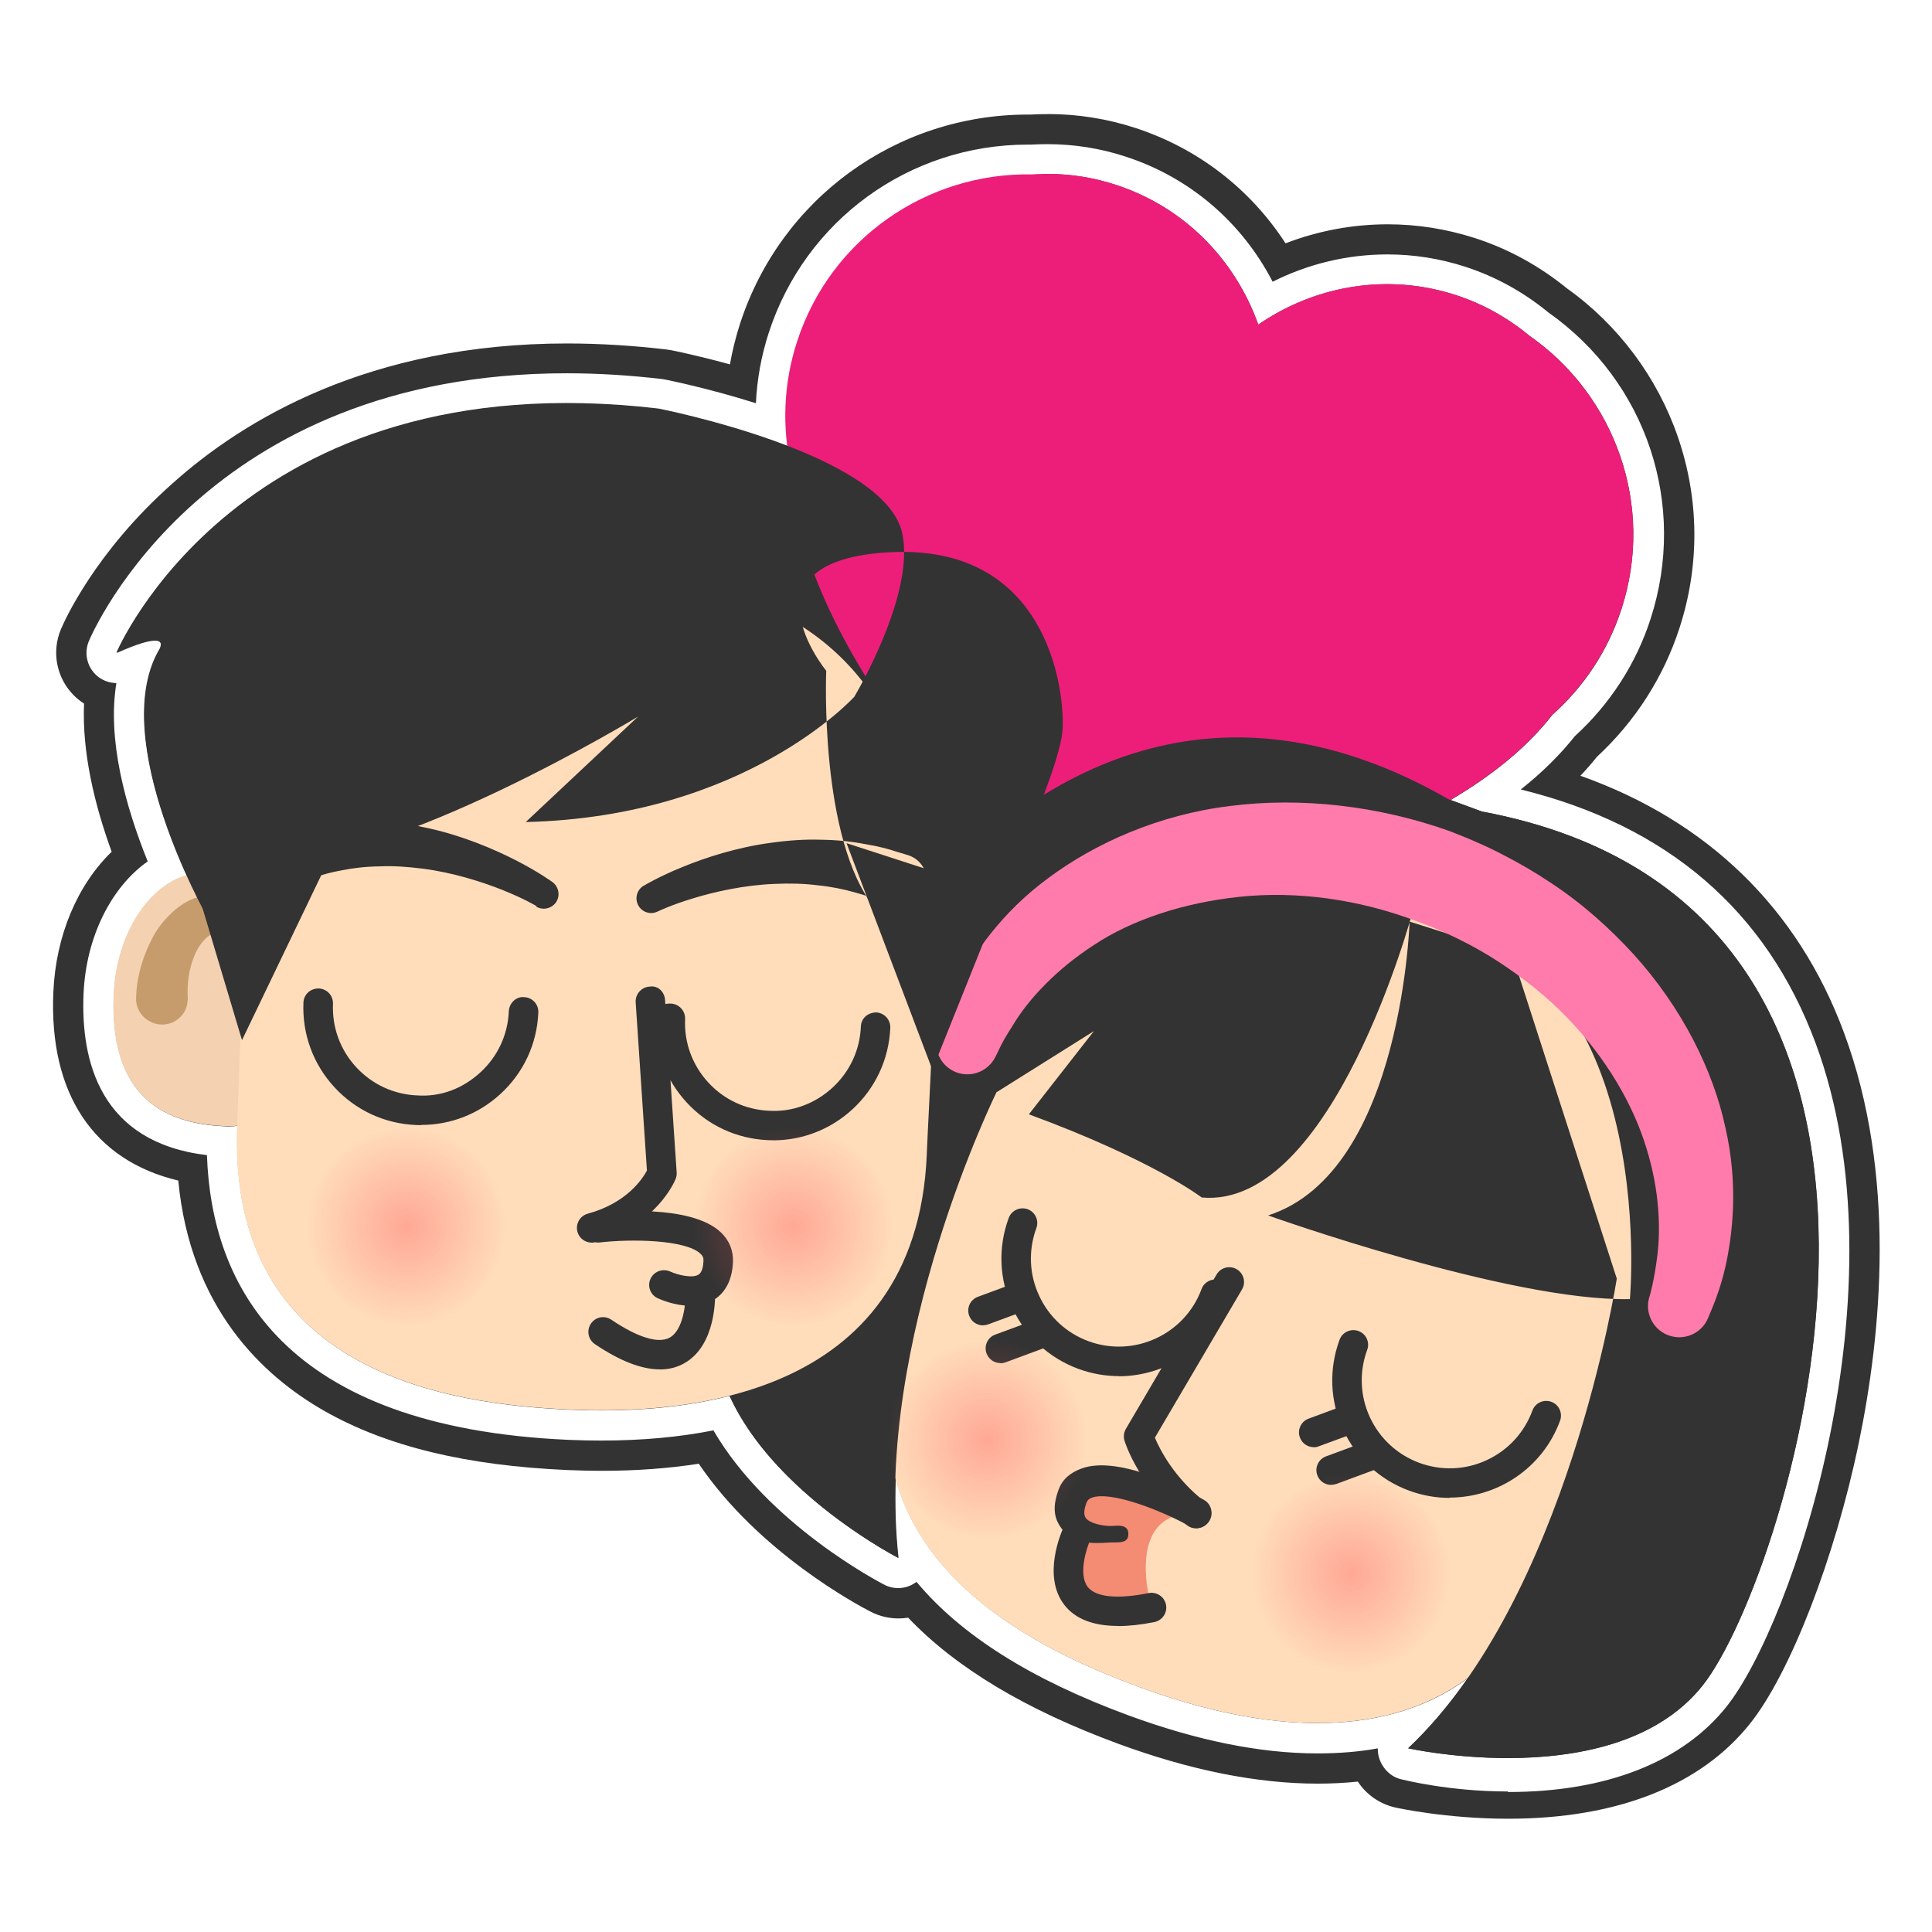 <svg xmlns="http://www.w3.org/2000/svg" width="256" height="256" viewBox="0 0 256 256"><path d="M199.77 237.38c-7.748 0-13.824-1.552-14.08-1.608-1.444-.322-2.594-1.525-2.984-2.954-.1-.362-.146-.785-.143-1.15-2.538.463-5.21.668-8.008.668-7.55 0-15.975-1.707-25.04-5.048-12.85-4.73-22.145-10.576-28.07-17.682-.054.04-.108.076-.164.115-.68.47-1.47.71-2.27.71-.62 0-1.25-.14-1.82-.44-.67-.34-15.43-8.03-22.66-20.46-4.54.9-9.51 1.35-14.83 1.35-1.39 0-2.83-.03-4.27-.09-38-1.64-47.42-20.57-48.01-37.73-14.12-1.68-16.73-12.41-16.35-21.38.32-7.49 3.64-14.11 8.5-17.54-2.98-7.39-5.37-16.17-4.15-23.63-1.01-.01-2.01-.4-2.76-1.14-1.17-1.15-1.52-2.9-.89-4.41.61-1.45 15.5-35.5 63.33-35.5 4.09 0 8.35.26 12.67.77.11.02.21.03.31.05.29.06 5.66 1.12 12.08 3.15.15-3.16.71-6.28 1.7-9.33 4.84-14.92 18.63-24.94 34.32-24.94h.47c.71-.04 1.43-.06 2.13-.06 3.54 0 7.01.55 10.34 1.64 8.51 2.76 15.42 8.69 19.51 16.59 4.74-2.38 9.92-3.62 15.21-3.62 3.5 0 6.97.55 10.33 1.64 4 1.3 7.7 3.34 11.01 6.06 13.01 9.17 18.44 25.47 13.52 40.62-1.91 5.92-5.38 11.28-10.02 15.51-1.97 2.48-4.36 4.84-7.17 7.07 19.41 4.76 32.54 16.05 39.06 33.6 12.03 32.36-3.02 76.95-11.82 87.95-5.79 7.25-15.79 11.29-28.91 11.29zM138.734 23.048c3.015 0 6.067.45 9.098 1.44 9.205 2.983 15.878 10.044 18.896 18.526 4.978-3.425 10.916-5.36 17.07-5.36 3.008 0 6.07.462 9.093 1.44 3.72 1.208 6.99 3.09 9.82 5.434 11.28 7.878 16.61 22.447 12.14 36.197-1.81 5.598-5.04 10.333-9.15 14-3.43 4.416-8.15 8.143-13.48 11.28l4.13 1.522c68.57 12.807 40.76 101.43 29.23 115.847-6.22 7.787-17.1 9.577-25.78 9.577-7.4 0-13.21-1.29-13.21-1.29 2.9-2.73 5.53-5.88 7.9-9.28-6.01 4.43-13.04 5.94-19.9 5.94-9.15 0-18-2.7-23.65-4.79-10.87-4-27.89-11.85-32.24-27.53l-.01-.03c-.11 3.51-.01 7.02.37 10.47 0 0-16.45-8.44-22.36-21.48-6 1.53-12.05 1.93-16.96 1.93-1.48 0-2.86-.03-4.11-.09-16.04-.69-45.54-4.8-44.16-37.63-.37.06-.76.1-1.17.1-.09 0-.18 0-.27-.01-6.48-.28-15.57-2.41-14.93-17.4.34-7.87 4.44-14.29 9.65-15.86-3.38-7.47-8.38-21.29-3.74-29.66 0 0 1.04-1.45-.48-1.45-.8 0-2.31.4-5.05 1.63 0 0 13.92-33.05 59.64-33.05 3.84 0 7.9.23 12.2.74 0 0 8.69 1.71 17.07 4.93-.57-4.5-.21-9.19 1.28-13.8 4.4-13.57 16.99-22.18 30.52-22.17.19 0 .38 0 .57.01.67-.04 1.35-.06 2.03-.06m0-8c-.74 0-1.48.02-2.23.06h-.37c-17.43 0-32.75 11.14-38.13 27.71-.57 1.77-1.02 3.57-1.34 5.39-4.42-1.21-7.63-1.85-7.86-1.89-.2-.04-.4-.07-.6-.09-4.47-.52-8.89-.79-13.13-.79-26.15 0-42.88 10.1-52.31 18.58C12.54 73.2 8.5 82.37 8.07 83.38c-1.274 3.03-.568 6.53 1.78 8.827.4.39.83.73 1.287 1.024-.28 6.49 1.4 13.42 3.66 19.63-4.512 4.37-7.41 11.07-7.73 18.64-.58 13.46 5.38 22.27 16.554 24.93 1.61 16.86 11.14 25.86 19.42 30.56 8.24 4.67 18.77 7.22 32.21 7.8 1.51.06 3.01.1 4.46.1 4.54 0 8.85-.31 12.88-.94 7.94 11.74 21.11 18.76 22.8 19.62 1.15.59 2.41.88 3.66.88.43 0 .86-.03 1.28-.1 6.37 6.68 15.61 12.2 27.85 16.71 9.51 3.5 18.4 5.28 26.42 5.28 1.82 0 3.59-.09 5.32-.27 1.12 1.72 2.89 2.96 4.95 3.43.27.06 6.77 1.49 14.96 1.49 14.38 0 25.46-4.35 32.04-12.58 5.34-6.67 11.27-21.98 14.43-37.23 2.98-14.38 5.05-35.49-1.98-54.39-6.1-16.43-18.06-28.02-34.91-34 .79-.83 1.52-1.67 2.21-2.53 5.05-4.67 8.81-10.54 10.91-17.02 2.71-8.32 2.64-17.1-.21-25.36-2.71-7.88-7.92-14.85-14.68-19.66-3.67-2.99-7.77-5.24-12.19-6.67-3.76-1.21-7.65-1.83-11.56-1.83-4.66 0-9.23.86-13.55 2.52-4.67-7.2-11.62-12.6-19.94-15.3-3.71-1.21-7.61-1.83-11.56-1.83z" fill="#333"/><path fill="#ED1E79" d="M214.844 80.726c4.47-13.75-.86-28.32-12.14-36.197-2.827-2.35-6.098-4.23-9.812-5.44-9.207-2.98-18.752-1.18-26.163 3.92-3.02-8.48-9.7-15.55-18.9-18.53-3.72-1.22-7.46-1.62-11.14-1.37-13.75-.25-26.62 8.41-31.08 22.17-1.82 5.61-1.98 11.34-.8 16.71.91 27.38 36.44 59.49 36.44 59.49s47.61-5.15 64.42-26.77c4.11-3.67 7.34-8.4 9.15-14z"/><path fill="#D3BD8D" d="M204.98 187.71c-3.204 8.68-4.535 16.18 1.552 18.42 6.087 2.248 15.303 3.782 20.49-10.3 3.195-8.686.854-17.538-5.233-19.78-6.09-2.238-13.62 2.975-16.81 11.66z"/><path fill="#C69C6D" d="M206.826 188.32c.915-2.428 2.443-5.014 4.502-6.923 1.042-.98 2.24-1.86 3.694-2.47 1.436-.588 3.275-.876 5.068-.24.65.31.53.2 1.116.568.474.29.856.61 1.132.902.63.61 1.066 1.3 1.448 2.002.713 1.4.297 2.57.453 3.99.3 2.85-.89 5.36-1.85 7.97l-.11.3c-.64 1.71-1.73 2.89-3.45 2.28-1.72-.61-2.23-2.35-1.62-4.06.04-.12.29-.19.35-.3.81-1.65 1.46-3.54 1.48-5.31.08-1.84-.56-3.24-.82-3.46-.16-.16-.63-.32-1.39-.14-.75.19-1.61.65-2.4 1.26-1.66 1.28-2.97 2.91-4.03 5.07l-.04.09c-.48.96-1.64 1.35-2.61.88-.91-.44-1.31-1.51-.96-2.43z"/><path fill="#D3BD8D" d="M132.063 160.853c-3.196 8.682-7.047 15.257-13.134 13.013-6.09-2.244-14.1-7.05-8.92-21.133 3.2-8.684 10.72-13.9 16.81-11.658 6.09 2.24 8.43 11.1 5.23 19.778z"/><path fill="#C69C6D" d="M130.263 160.122c.87-2.445 1.39-5.405 1.062-8.19-.163-1.428-.502-2.87-1.21-4.28-.707-1.38-1.934-2.796-3.703-3.47-.696-.185-.534-.196-1.22-.29-.548-.084-1.045-.093-1.446-.046-.876.054-1.658.298-2.403.58-1.448.612-2.802 1.436-3.845 2.412-2.08 1.967-3.72 4.322-4.675 6.928l-.112.3c-.62 1.705.36 3.654 2.06 4.304 1.7.645 3.67-.177 4.32-1.87.05-.124.13-.25.16-.364.44-1.796 1.3-3.602 2.44-4.97 1.12-1.448 2.58-2.083 2.92-2.08.22-.024.72.176 1.17.81.44.635.81 1.54 1.03 2.524.43 2.05.37 4.144-.22 6.474l-.02.09c-.26 1.047.37 2.11 1.41 2.365.99.24 1.98-.31 2.32-1.23z"/><path fill="#fdb" d="M206.174 205.777C194.8 236.662 164.14 228.4 150.9 223.52c-15.068-5.547-41.934-18.47-30.556-49.354 11.38-30.89 22.786-71.716 68.896-54.73 46.57 17.154 28.312 55.455 16.934 86.34z"/><path fill="#333" d="M158.487 202.518c-.425 0-.847-.133-1.2-.413-6.33-4.92-8.214-10.967-8.29-11.22-.158-.523-.084-1.087.19-1.56l12.016-20.448c.546-.93 1.735-1.243 2.677-.692.925.542 1.24 1.746.69 2.677l-11.542 19.64c.666 1.582 2.567 5.34 6.658 8.522.85.662 1.003 1.89.342 2.74-.383.495-.962.754-1.54.754zm28.707-81.758s-10.567 39.482-27.96 37.914c0 0-6.465-4.976-22.902-11.022l25.17-32.207 27.737 3.99-2.05 1.326zm-.376.55s-.748 33.945-18.787 39.74c0 0 31.93 11.416 47.94 11.09 0 0 4.3-47.326-29.15-50.83zm-38.556 61.033c-1.787 0-3.598-.314-5.37-.96-3.9-1.44-7.01-4.313-8.753-8.087-1.75-3.773-1.92-8.008-.48-11.908.37-1.006 1.49-1.523 2.51-1.16 1.01.372 1.53 1.497 1.15 2.513-1.07 2.92-.95 6.1.36 8.92 1.3 2.83 3.63 4.98 6.56 6.06 6.03 2.21 12.75-.89 14.97-6.91.37-1.01 1.49-1.52 2.51-1.15 1.01.37 1.53 1.5 1.15 2.51-2.32 6.29-8.29 10.19-14.63 10.19zm43.825 16.137c-1.777 0-3.59-.306-5.36-.958-3.903-1.435-7.017-4.312-8.755-8.085-1.745-3.775-1.913-8.007-.474-11.908.37-1.02 1.497-1.53 2.508-1.16 1.01.36 1.534 1.49 1.152 2.5-1.072 2.92-.947 6.09.358 8.92 1.307 2.82 3.637 4.97 6.562 6.05 2.92 1.07 6.092.95 8.915-.36 2.828-1.31 4.98-3.64 6.06-6.57.368-1.02 1.494-1.53 2.507-1.16 1.015.37 1.53 1.49 1.154 2.51-2.314 6.29-8.287 10.18-14.627 10.18zm-60.024-53.792s-16.26 32.896-13.052 61.737c0 0-25-12.833-24.43-31.29.58-18.454 36.9-103.936 97.39-69.215l4.37 1.61c68.56 12.806 40.76 101.43 29.23 115.846-11.53 14.418-38.99 8.278-38.99 8.278 21.14-19.872 27.65-62.233 27.65-62.233l-13.88-43-26-8.25-42.26 26.53z"/><path fill="#FF7BAC" d="M124.314 136.867s.178-.547.505-1.564c.32-.995 1.05-2.927 2.05-4.84 2.08-3.937 5.75-9.503 12.02-14.102 6.16-4.6 14.6-8.4 24.06-9.56 9.44-1.21 19.71-.04 29.18 3.34 1.36.56 2.08.8 3.41 1.4 1.22.53 2.39 1.08 3.48 1.65 2.24 1.14 4.4 2.4 6.46 3.78 4.16 2.73 7.84 6.04 11.04 9.54 6.39 7.08 10.5 15.36 12.11 22.92 1.74 7.58.95 14.19-.03 18.54-.51 2.19-1.12 3.85-1.56 4.96-.46 1.1-.7 1.69-.7 1.69-.86 2.12-3.28 3.13-5.4 2.26-1.99-.81-3.01-3.01-2.39-5.03l.03-.08s.6-1.95 1.03-5.42c.43-3.45.32-8.49-1.44-14.19-1.72-5.68-5.27-11.92-10.55-17.35-2.63-2.72-5.71-5.19-9.05-7.37-1.67-1.09-3.43-2.09-5.25-2.98-.93-.47-1.82-.87-2.69-1.24-.74-.35-2.18-.86-2.93-1.16-7.63-2.91-15.91-4.03-23.43-3.23-7.52.79-14.34 3.08-19.31 6.38-5 3.24-8.37 6.97-10.28 9.89-.97 1.55-1.57 2.46-2.05 3.44l-.72 1.48c-1.01 2.06-3.49 2.92-5.55 1.91-1.87-.92-2.74-3.07-2.12-4.99z"/><path fill="#F48B73" d="M158.583 200.56s-14.3-7.988-16.488-2.05c-2.183 5.936 5.443 5.636 5.443 5.636l-4.817-1s-6.1 13.05 9.86 9.853c0-.01-3.91-12.94 6.01-12.44z"/><path fill="#333" d="M147.32 204.38c-1.14 0-4.84.66-6.635-1.813-.75-1.025-1.438-2.41-.424-5.162.53-1.45 1.59-2.28 3.06-2.823 5.1-1.878 14.41 3.16 16.22 4.168.94.52 1.28 1.767.75 2.705-.52.953-1.72 1.297-2.65.78-3.85-2.144-10.44-4.695-12.96-3.79-.4.15-.6.356-.74.737-.23.625-.42 1.47-.08 1.948.57.786 2.58 1.153 3.63 1.06 1.03-.09 1.99-.048 2.02 1.024.04 1.078-.79 1.167-1.87 1.167h-.29zm.818 11.065c-3.266 0-5.64-.92-7.082-2.754-3.017-3.84-.41-9.71-.103-10.37.456-.97 1.6-1.38 2.592-.94.978.45 1.4 1.62.946 2.59-.5 1.11-1.67 4.65-.35 6.32 1.06 1.34 3.91 1.64 8.06.8 1.05-.21 2.09.48 2.3 1.54.21 1.06-.48 2.09-1.54 2.3-1.77.36-3.38.53-4.82.53zm-17.886-39.827c-.792 0-1.54-.49-1.83-1.278-.38-1.015.14-2.136 1.153-2.508l5.097-1.883c1.02-.37 2.14.14 2.508 1.15.376 1.01-.144 2.13-1.154 2.51l-5.095 1.88c-.22.08-.45.12-.67.12zm2.304 4.998c-.793 0-1.54-.488-1.83-1.275-.378-1.01.142-2.14 1.154-2.5l5.103-1.88c1.026-.35 2.138.15 2.51 1.16.373 1.01-.146 2.14-1.156 2.51l-5.102 1.89c-.225.08-.456.12-.68.12zm41.52 11.144c-.788 0-1.54-.49-1.83-1.277-.377-1.017.143-2.136 1.157-2.508l5.097-1.884c1.028-.36 2.138.15 2.508 1.16.376 1.02-.142 2.14-1.156 2.51l-5.097 1.88c-.224.09-.45.13-.68.13zm2.308 4.998c-.794 0-1.543-.487-1.83-1.278-.38-1.01.142-2.13 1.153-2.503l5.1-1.884c1.02-.36 2.134.146 2.507 1.155.376 1.01-.144 2.137-1.158 2.505l-5.097 1.886c-.23.07-.46.11-.68.11z"/><path fill="#F4D1B0" d="M38.522 132.83c-.4 9.245-2.06 16.68-8.548 16.398-6.48-.28-15.572-2.408-14.926-17.403.392-9.24 5.968-16.51 12.45-16.236 6.485.27 11.416 7.99 11.024 17.24z"/><path fill="#C69C6D" d="M36.572 132.687c.095-2.598-.318-5.57-1.478-8.134-.59-1.296-1.355-2.573-2.458-3.698-1.1-1.098-2.693-2.068-4.583-2.177-.722.04-.577-.018-1.252.1-.55.084-1.02.227-1.39.395-.81.314-1.48.79-2.1 1.288-1.2 1.02-2.23 2.22-2.93 3.47-1.38 2.52-2.22 5.26-2.34 8.03l-.01.32c-.07 1.82 1.46 3.38 3.27 3.47 1.82.11 3.45-1.28 3.55-3.1.01-.12.05-.27.03-.39-.11-1.83.14-3.82.82-5.47.62-1.72 1.82-2.77 2.14-2.87.2-.09.74-.05 1.37.41.62.48 1.24 1.23 1.75 2.1 1.04 1.82 1.61 3.83 1.76 6.23l.01.1c.07 1.08 1 1.88 2.07 1.83 1.01-.06 1.79-.89 1.82-1.87z"/><path fill="#fdb" d="M122.803 153c-1.414 32.89-33.127 34.374-47.22 33.773-16.046-.693-45.572-4.81-44.164-37.688 1.41-32.894-.19-75.247 48.91-73.147 49.58 2.13 43.88 44.18 42.47 77.06z"/><path fill="#333" d="M24.4 112.183l7.666 25.642 13.904-28.942m86.916 9.565l-9.34 23.304-11.374-30.027"/><path fill="#333" d="M78.402 164.655c-.862 0-1.65-.566-1.89-1.438-.28-1.044.336-2.116 1.375-2.4 5.158-1.398 7.26-4.63 7.834-5.71l-1.49-22.29c-.07-1.078.75-2.012 1.82-2.085 1.19-.196 2.02.745 2.08 1.82l1.53 22.795c.02.29-.02.58-.13.85-.09.25-2.53 6.2-10.6 8.393-.17.05-.34.065-.51.065zm34.828-72.363s-14.316 15.944-43.563 16.632l14.88-13.972s-32.5 19.706-48.702 19.017l-3.908.31-4.677 6.86s-12.9-22.95-6.3-34.85c0 0 2.42-3.39-5.527.17 0 0 16.355-38.84 71.834-32.32 0 0 29.78 5.82 32.253 16.4 1.885 8.08-6.29 21.73-6.29 21.73zm-3.75-3.412s-.962 22.357 6.445 31.444l14.453 3.35s10.176-21.293 10.43-27.12c.248-5.837-2.36-24.45-22.862-23.382-20.496 1.066-8.466 15.707-8.466 15.707zm-24.126 28.453s1.987-1.2 5.025-2.426c3.05-1.266 7.3-2.638 11.77-3.232 2.23-.313 4.5-.48 6.64-.405 2.14.02 4.16.25 5.87.583 1.72.28 3.13.66 4.1.988l1.55.47c1.85.57 2.91 2.52 2.34 4.38-.56 1.87-2.52 2.92-4.38 2.36-.1-.03-.19-.06-.29-.1l-.31-.12s-.44-.18-1.21-.48c-.76-.34-1.86-.75-3.25-1.12-1.37-.39-3.02-.74-4.83-.92-1.8-.24-3.77-.28-5.74-.19-3.96.15-7.93 1.03-10.82 1.92-2.94.89-4.68 1.74-4.68 1.74-.96.48-2.13.08-2.6-.89-.45-.91-.12-2 .73-2.52l.03-.01zm-14.238 2.744s-1.658-.998-4.507-2.14c-2.81-1.125-6.68-2.338-10.62-2.836-1.96-.25-3.93-.39-5.74-.3-1.82.02-3.5.23-4.9.51-1.42.25-2.55.57-3.34.84-.79.24-1.24.38-1.24.38l-.31.1c-1.86.56-3.82-.49-4.39-2.34-.57-1.86.49-3.82 2.34-4.38.1-.03.2-.05.3-.07l1.58-.33c.99-.23 2.43-.5 4.16-.63 1.73-.19 3.77-.24 5.9-.07 2.14.11 4.39.47 6.58.97 4.41.98 8.51 2.72 11.46 4.23 2.92 1.49 4.79 2.85 4.79 2.85l.03.02c.86.64 1.06 1.86.43 2.73-.61.81-1.73 1.03-2.59.52zm-15.32 29.01c-.23 0-.466-.005-.7-.015-4.15-.183-7.986-1.96-10.8-5.027-2.814-3.062-4.264-7.037-4.09-11.196.046-1.08.93-1.89 2.035-1.87 1.08.04 1.92.95 1.88 2.03-.13 3.11.95 6.09 3.06 8.38 2.11 2.29 4.98 3.63 8.09 3.76 3.2.22 6.09-.95 8.38-3.05 2.3-2.11 3.64-4.99 3.77-8.1.05-1.08.97-1.99 2.04-1.87 1.08.04 1.92.95 1.87 2.03-.17 4.16-1.96 8-5.03 10.81-2.89 2.65-6.59 4.09-10.48 4.09zm46.654 2.003c-.228 0-.457-.002-.694-.013-4.15-.184-7.99-1.964-10.798-5.026-2.813-3.07-4.263-7.04-4.086-11.2.045-1.07.74-1.96 2.04-1.87 1.073.05 1.91.97 1.867 2.04-.14 3.12.95 6.09 3.05 8.39 2.1 2.3 4.97 3.64 8.09 3.77 3.09.19 6.09-.95 8.39-3.06 2.29-2.11 3.63-4.98 3.76-8.09.04-1.09.88-1.85 2.03-1.88 1.07.05 1.91.96 1.87 2.04-.18 4.17-1.97 8-5.03 10.81-2.9 2.66-6.61 4.1-10.51 4.1zm-10.942 21.934c-2.124 0-4.056-.86-4.362-1.002-.976-.45-1.4-1.604-.946-2.58.458-.984 1.618-1.393 2.59-.964 1.027.473 2.938.924 3.76.424.5-.303.64-1.168.667-1.83.02-.4-.098-.672-.41-.957-1.985-1.84-9.05-1.983-13.414-1.475-1.13.064-2.046-.66-2.165-1.73-.12-1.066.647-2.03 1.717-2.16 2.07-.224 12.536-1.215 16.53 2.503 1.143 1.065 1.713 2.445 1.647 3.987-.128 2.93-1.456 4.337-2.545 5.002-.96.582-2.032.782-3.07.782zm-4.078 8.426c-2.42 0-5.3-1.112-8.606-3.348-.896-.6-1.13-1.816-.525-2.71.6-.9 1.81-1.135 2.71-.52 3.49 2.352 6.23 3.2 7.73 2.366 1.86-1.03 2.15-4.746 2.1-5.967-.04-1.07.8-1.98 1.88-2.02 1.07-.05 1.98.8 2.03 1.87.03.72.17 7.15-4.1 9.53-.96.54-2.04.81-3.23.81z"/><radialGradient id="a" cx=".513" cy="152.825" r="30.004" gradientTransform="matrix(.446 0 0 .446 53.624 94.34)" gradientUnits="userSpaceOnUse"><stop offset="0" stop-color="#FF585D"/><stop offset="1" stop-color="#FF585D" stop-opacity="0"/></radialGradient><circle opacity=".4" fill="url(#a)" cx="53.852" cy="162.5" r="13.382"/><radialGradient id="b" cx="115.524" cy="152.825" r="30.004" gradientTransform="matrix(.446 0 0 .446 53.624 94.34)" gradientUnits="userSpaceOnUse"><stop offset="0" stop-color="#FF585D"/><stop offset="1" stop-color="#FF585D" stop-opacity="0"/></radialGradient><circle opacity=".4" fill="url(#b)" cx="105.148" cy="162.5" r="13.382"/><radialGradient id="c" cx="165.787" cy="232.695" r="29.998" gradientTransform="matrix(.419 .154 -.154 .419 97.231 67.751)" gradientUnits="userSpaceOnUse"><stop offset="0" stop-color="#FF585D"/><stop offset="1" stop-color="#FF585D" stop-opacity="0"/></radialGradient><circle opacity=".4" fill="url(#c)" cx="130.921" cy="190.669" r="13.382"/><radialGradient id="d" cx="280.776" cy="232.693" r="29.999" gradientTransform="matrix(.419 .154 -.154 .419 97.231 67.751)" gradientUnits="userSpaceOnUse"><stop offset="0" stop-color="#FF585D"/><stop offset="1" stop-color="#FF585D" stop-opacity="0"/></radialGradient><circle opacity=".4" fill="url(#d)" cx="179.079" cy="208.331" r="13.382"/></svg>
